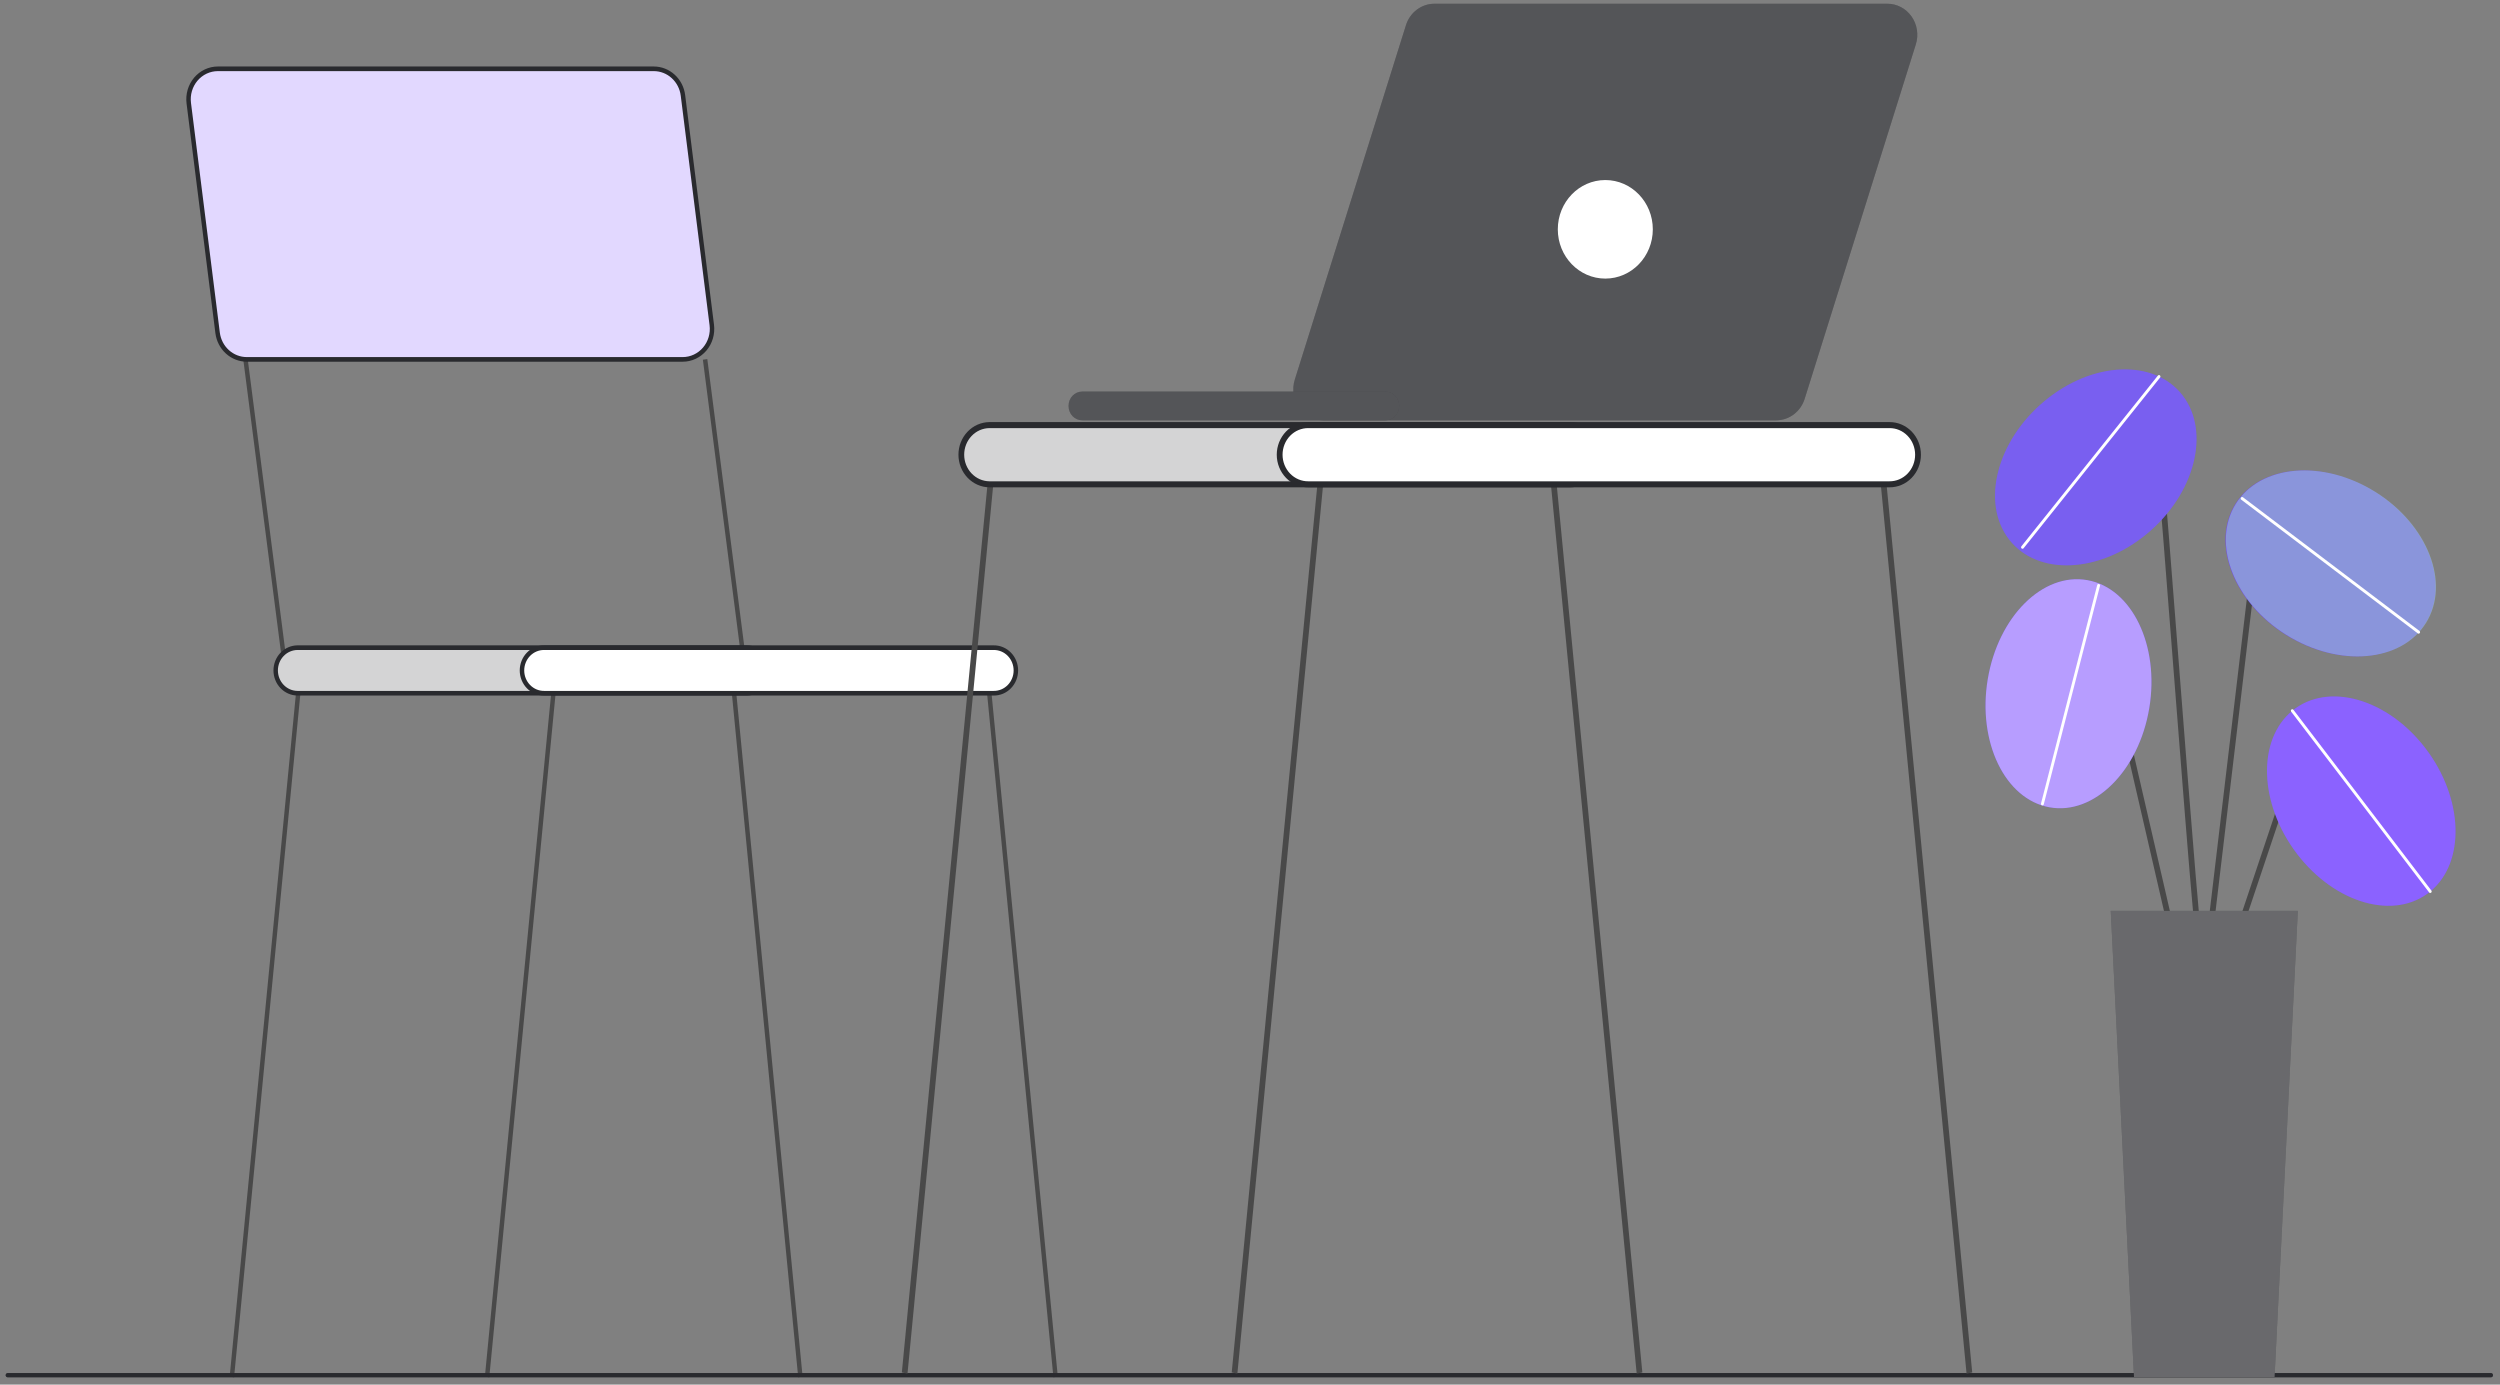 <svg width="325" height="180" viewBox="0 0 325 180" fill="none" xmlns="http://www.w3.org/2000/svg">
<rect x="0" y="0" width="325" height="180" fill="#808080" stroke="none"/>
<g clip-path="url(#clip0_1_694)">
<path d="M30.428 179.054L29.858 178.94L38.769 87.101L39.339 87.214L30.428 179.054Z" fill="#494949"/>
<path d="M63.606 179.054L63.036 178.94L71.947 87.101L72.516 87.214L63.606 179.054Z" fill="#494949"/>
<path d="M136.944 179.054L137.514 178.94L128.604 87.101L128.034 87.214L136.944 179.054Z" fill="#494949"/>
<path d="M103.767 179.054L104.337 178.94L95.427 87.101L94.856 87.214L103.767 179.054Z" fill="#494949"/>
<path d="M91.95 46.682L91.374 46.762L96.579 87.198L97.155 87.119L91.95 46.682Z" fill="#494949"/>
<path d="M32.203 46.681L31.628 46.761L36.833 87.198L37.409 87.118L32.203 46.681Z" fill="#494949"/>
<path d="M97.105 84.197H38.666C37.09 84.197 35.812 85.522 35.812 87.158V87.158C35.812 88.794 37.09 90.119 38.666 90.119H97.105C98.682 90.119 99.96 88.794 99.96 87.158V87.158C99.96 85.522 98.682 84.197 97.105 84.197Z" fill="#292A2E"/>
<path opacity="0.8" d="M97.105 84.197H38.666C37.09 84.197 35.812 85.522 35.812 87.158V87.158C35.812 88.794 37.09 90.119 38.666 90.119H97.105C98.682 90.119 99.96 88.794 99.96 87.158V87.158C99.96 85.522 98.682 84.197 97.105 84.197Z" fill="white"/>
<path d="M97.103 90.42H38.666C37.837 90.412 37.045 90.065 36.461 89.454C35.878 88.843 35.551 88.018 35.551 87.158C35.551 86.298 35.878 85.473 36.461 84.862C37.045 84.251 37.837 83.904 38.666 83.895H97.103C97.932 83.904 98.725 84.251 99.308 84.862C99.891 85.473 100.219 86.298 100.219 87.158C100.219 88.018 99.891 88.843 99.308 89.454C98.725 90.065 97.932 90.412 97.103 90.42ZM38.666 84.498C37.99 84.505 37.345 84.789 36.87 85.287C36.395 85.785 36.128 86.457 36.128 87.158C36.128 87.859 36.395 88.531 36.87 89.029C37.345 89.527 37.99 89.811 38.666 89.818H97.103C97.779 89.811 98.424 89.527 98.899 89.029C99.374 88.531 99.641 87.859 99.641 87.158C99.641 86.457 99.374 85.785 98.899 85.287C98.424 84.789 97.779 84.505 97.103 84.498H38.666Z" fill="#292A2E"/>
<path d="M129.179 84.196H70.741C69.164 84.196 67.886 85.522 67.886 87.157V87.158C67.886 88.793 69.164 90.119 70.741 90.119H129.179C130.756 90.119 132.034 88.793 132.034 87.158V87.157C132.034 85.522 130.756 84.196 129.179 84.196Z" fill="white"/>
<path d="M129.18 90.42H70.741C70.326 90.424 69.913 90.343 69.528 90.181C69.143 90.019 68.793 89.779 68.497 89.476C68.202 89.172 67.968 88.811 67.808 88.413C67.648 88.015 67.565 87.589 67.565 87.158C67.565 86.727 67.648 86.3 67.808 85.902C67.968 85.504 68.202 85.143 68.497 84.84C68.793 84.536 69.143 84.296 69.528 84.135C69.913 83.972 70.326 83.891 70.741 83.895H129.18C129.595 83.891 130.008 83.972 130.393 84.135C130.778 84.296 131.128 84.536 131.423 84.84C131.719 85.143 131.953 85.504 132.113 85.902C132.273 86.3 132.355 86.727 132.355 87.158C132.355 87.589 132.273 88.015 132.113 88.413C131.953 88.811 131.719 89.172 131.423 89.476C131.128 89.779 130.778 90.019 130.393 90.181C130.008 90.343 129.595 90.424 129.18 90.42ZM70.741 84.497C70.402 84.494 70.066 84.56 69.751 84.692C69.437 84.824 69.151 85.019 68.91 85.266C68.669 85.514 68.477 85.808 68.347 86.133C68.216 86.458 68.149 86.806 68.149 87.158C68.149 87.509 68.216 87.858 68.347 88.182C68.477 88.507 68.669 88.801 68.91 89.049C69.151 89.296 69.437 89.491 69.751 89.624C70.066 89.755 70.402 89.822 70.741 89.818H129.18C129.519 89.822 129.855 89.755 130.17 89.624C130.484 89.491 130.77 89.296 131.011 89.049C131.252 88.801 131.443 88.507 131.574 88.182C131.705 87.858 131.772 87.509 131.772 87.158C131.772 86.806 131.705 86.458 131.574 86.133C131.443 85.808 131.252 85.514 131.011 85.266C130.77 85.019 130.484 84.824 130.17 84.692C129.855 84.56 129.519 84.494 129.18 84.497H70.741Z" fill="#292A2E"/>
<path d="M88.748 46.721H32.072C31.146 46.721 30.251 46.371 29.555 45.737C28.858 45.103 28.408 44.227 28.289 43.274L24.54 13.413C24.47 12.855 24.515 12.287 24.673 11.749C24.831 11.211 25.098 10.713 25.456 10.29C25.815 9.867 26.256 9.529 26.75 9.296C27.244 9.064 27.781 8.944 28.323 8.944H84.999C85.926 8.944 86.82 9.294 87.517 9.928C88.213 10.562 88.663 11.438 88.782 12.391L92.531 42.252C92.601 42.81 92.556 43.378 92.398 43.916C92.24 44.454 91.973 44.952 91.615 45.375C91.257 45.798 90.816 46.136 90.321 46.369C89.827 46.601 89.291 46.721 88.748 46.721Z" fill="#6E3BFF"/>
<path opacity="0.8" d="M88.748 46.721H32.072C31.146 46.721 30.251 46.371 29.555 45.737C28.858 45.103 28.408 44.227 28.289 43.274L24.54 13.413C24.47 12.855 24.515 12.287 24.673 11.749C24.831 11.211 25.098 10.713 25.456 10.29C25.815 9.867 26.256 9.529 26.75 9.296C27.244 9.064 27.781 8.944 28.323 8.944H84.999C85.926 8.944 86.82 9.294 87.517 9.928C88.213 10.562 88.663 11.438 88.782 12.391L92.531 42.252C92.601 42.81 92.556 43.378 92.398 43.916C92.24 44.454 91.973 44.952 91.615 45.375C91.257 45.798 90.816 46.136 90.321 46.369C89.827 46.601 89.291 46.721 88.748 46.721Z" fill="white"/>
<path d="M88.748 47.022H32.072C31.076 47.02 30.114 46.643 29.366 45.961C28.617 45.279 28.132 44.339 28.001 43.314L24.252 13.453C24.177 12.852 24.226 12.242 24.396 11.662C24.566 11.083 24.853 10.548 25.238 10.092C25.624 9.637 26.098 9.273 26.63 9.023C27.162 8.773 27.74 8.644 28.324 8.644H84.999C85.996 8.646 86.958 9.024 87.707 9.706C88.455 10.388 88.94 11.328 89.071 12.353L92.82 42.214C92.895 42.815 92.846 43.425 92.676 44.005C92.506 44.584 92.219 45.119 91.833 45.574C91.448 46.029 90.973 46.394 90.441 46.644C89.909 46.893 89.332 47.023 88.748 47.023V47.022ZM28.324 9.246C27.822 9.246 27.327 9.357 26.87 9.571C26.413 9.786 26.006 10.099 25.675 10.489C25.344 10.88 25.097 11.34 24.951 11.837C24.805 12.335 24.763 12.859 24.828 13.374L28.577 43.236C28.689 44.115 29.105 44.923 29.748 45.508C30.391 46.094 31.217 46.418 32.072 46.42H88.748C89.25 46.42 89.745 46.309 90.202 46.094C90.659 45.88 91.067 45.567 91.397 45.176C91.728 44.785 91.975 44.325 92.121 43.828C92.267 43.33 92.309 42.806 92.244 42.29L88.495 12.429C88.383 11.55 87.966 10.742 87.323 10.157C86.681 9.571 85.855 9.248 84.999 9.246H28.324Z" fill="#292A2E"/>
<path d="M323.825 179.047H0.999C0.964 179.047 0.93 179.04 0.898 179.027C0.867 179.013 0.838 178.993 0.813 178.967C0.789 178.942 0.77 178.912 0.756 178.879C0.743 178.846 0.736 178.811 0.736 178.775C0.736 178.739 0.743 178.704 0.756 178.671C0.77 178.638 0.789 178.608 0.813 178.582C0.838 178.557 0.867 178.537 0.898 178.523C0.93 178.509 0.964 178.502 0.999 178.502H323.824C323.894 178.502 323.961 178.531 324.01 178.582C324.059 178.633 324.087 178.703 324.087 178.775C324.087 178.847 324.059 178.916 324.01 178.967C323.961 179.019 323.894 179.047 323.824 179.047H323.825Z" fill="#292A2E"/>
<g opacity="0.65">
<path d="M323.825 179.047H0.999C0.964 179.047 0.93 179.04 0.898 179.027C0.867 179.013 0.838 178.993 0.813 178.967C0.789 178.942 0.77 178.912 0.756 178.879C0.743 178.846 0.736 178.811 0.736 178.775C0.736 178.739 0.743 178.704 0.756 178.671C0.77 178.638 0.789 178.608 0.813 178.582C0.838 178.557 0.867 178.537 0.898 178.523C0.93 178.509 0.964 178.502 0.999 178.502H323.824C323.894 178.502 323.961 178.531 324.01 178.582C324.059 178.633 324.087 178.703 324.087 178.775C324.087 178.847 324.059 178.916 324.01 178.967C323.961 179.019 323.894 179.047 323.824 179.047H323.825Z" fill="#292A2E"/>
</g>
<path d="M117.976 178.569L117.239 178.421L128.756 59.038L129.493 59.185L117.976 178.569Z" fill="#494949"/>
<path d="M160.86 178.569L160.123 178.421L171.64 59.038L172.377 59.185L160.86 178.569Z" fill="#494949"/>
<path d="M255.652 178.569L256.389 178.421L244.873 59.038L244.136 59.185L255.652 178.569Z" fill="#494949"/>
<path d="M212.769 178.569L213.505 178.421L201.989 59.038L201.252 59.185L212.769 178.569Z" fill="#494949"/>
<path d="M204.159 55.262H128.625C126.587 55.262 124.935 56.986 124.935 59.111V59.112C124.935 61.238 126.587 62.961 128.625 62.961H204.159C206.197 62.961 207.849 61.238 207.849 59.112V59.111C207.849 56.986 206.197 55.262 204.159 55.262Z" fill="#292A2E"/>
<path opacity="0.8" d="M204.159 55.262H128.625C126.587 55.262 124.935 56.986 124.935 59.111V59.112C124.935 61.238 126.587 62.961 128.625 62.961H204.159C206.197 62.961 207.849 61.238 207.849 59.112V59.111C207.849 56.986 206.197 55.262 204.159 55.262Z" fill="white"/>
<path d="M204.157 63.353H128.624C127.553 63.342 126.529 62.89 125.775 62.096C125.021 61.302 124.598 60.23 124.598 59.112C124.598 57.994 125.021 56.922 125.775 56.127C126.529 55.333 127.553 54.882 128.624 54.871H204.157C205.228 54.882 206.253 55.333 207.007 56.127C207.761 56.922 208.184 57.994 208.184 59.112C208.184 60.23 207.761 61.302 207.007 62.096C206.253 62.89 205.228 63.342 204.157 63.353ZM128.624 55.654C127.751 55.663 126.917 56.032 126.303 56.68C125.689 57.327 125.344 58.201 125.344 59.112C125.344 60.023 125.689 60.897 126.303 61.544C126.917 62.192 127.751 62.56 128.624 62.57H204.157C205.03 62.56 205.864 62.192 206.478 61.544C207.093 60.897 207.437 60.023 207.437 59.112C207.437 58.201 207.093 57.327 206.478 56.68C205.864 56.032 205.03 55.663 204.157 55.654H128.624Z" fill="#292A2E"/>
<path d="M245.616 55.262H170.082C168.044 55.262 166.392 56.986 166.392 59.111V59.112C166.392 61.238 168.044 62.961 170.082 62.961H245.616C247.654 62.961 249.306 61.238 249.306 59.112V59.111C249.306 56.986 247.654 55.262 245.616 55.262Z" fill="white"/>
<path d="M245.616 63.352H170.082C169.545 63.358 169.012 63.252 168.514 63.041C168.017 62.831 167.564 62.519 167.182 62.125C166.801 61.73 166.498 61.261 166.291 60.744C166.084 60.227 165.978 59.672 165.978 59.112C165.978 58.551 166.084 57.996 166.291 57.479C166.498 56.962 166.801 56.493 167.182 56.098C167.564 55.704 168.017 55.393 168.514 55.182C169.012 54.971 169.545 54.865 170.082 54.871H245.616C246.154 54.865 246.687 54.971 247.184 55.182C247.682 55.393 248.135 55.704 248.517 56.098C248.898 56.493 249.201 56.962 249.408 57.479C249.615 57.996 249.721 58.551 249.721 59.112C249.721 59.672 249.615 60.227 249.408 60.744C249.201 61.261 248.898 61.73 248.517 62.125C248.135 62.519 247.682 62.831 247.184 63.041C246.687 63.252 246.154 63.358 245.616 63.352ZM170.082 55.654C169.644 55.649 169.209 55.734 168.803 55.906C168.396 56.078 168.027 56.332 167.715 56.653C167.404 56.975 167.156 57.358 166.987 57.78C166.819 58.202 166.732 58.654 166.732 59.112C166.732 59.569 166.819 60.022 166.987 60.444C167.156 60.865 167.404 61.248 167.715 61.57C168.027 61.892 168.396 62.145 168.803 62.317C169.209 62.489 169.644 62.575 170.082 62.57H245.616C246.055 62.575 246.49 62.489 246.896 62.317C247.302 62.145 247.672 61.892 247.983 61.57C248.295 61.248 248.542 60.865 248.711 60.444C248.88 60.022 248.967 59.569 248.967 59.112C248.967 58.654 248.88 58.202 248.711 57.78C248.542 57.358 248.295 56.975 247.983 56.653C247.672 56.332 247.302 56.078 246.896 55.906C246.49 55.734 246.055 55.649 245.616 55.654H170.082Z" fill="#292A2E"/>
<path d="M168.321 49.358L182.775 3.272C183.029 2.462 183.523 1.757 184.188 1.256C184.852 0.756 185.652 0.486 186.473 0.486H245.361C245.975 0.486 246.58 0.637 247.127 0.926C247.674 1.215 248.147 1.634 248.507 2.15C248.868 2.665 249.106 3.261 249.202 3.89C249.298 4.519 249.249 5.163 249.059 5.768L234.605 51.854C234.351 52.663 233.856 53.369 233.192 53.87C232.528 54.37 231.728 54.64 230.907 54.64H172.019C171.405 54.64 170.8 54.489 170.253 54.2C169.706 53.911 169.233 53.492 168.872 52.976C168.511 52.461 168.273 51.865 168.178 51.236C168.082 50.607 168.131 49.964 168.321 49.358Z" fill="#292A2E"/>
<path opacity="0.2" d="M168.321 49.358L182.775 3.272C183.029 2.462 183.523 1.757 184.188 1.256C184.852 0.756 185.652 0.486 186.473 0.486H245.361C245.975 0.486 246.58 0.637 247.127 0.926C247.674 1.215 248.147 1.634 248.507 2.15C248.868 2.665 249.106 3.261 249.202 3.89C249.298 4.519 249.249 5.163 249.059 5.768L234.605 51.854C234.351 52.663 233.856 53.369 233.192 53.87C232.528 54.37 231.728 54.64 230.907 54.64H172.019C171.405 54.64 170.8 54.489 170.253 54.2C169.706 53.911 169.233 53.492 168.872 52.976C168.511 52.461 168.273 51.865 168.178 51.236C168.082 50.607 168.131 49.964 168.321 49.358Z" fill="white"/>
<path d="M180.112 50.903H140.692C139.71 50.903 138.914 51.729 138.914 52.748V52.795C138.914 53.814 139.71 54.64 140.692 54.64H180.112C181.094 54.64 181.89 53.814 181.89 52.795V52.748C181.89 51.729 181.094 50.903 180.112 50.903Z" fill="#292A2E"/>
<path opacity="0.2" d="M180.112 50.903H140.692C139.71 50.903 138.914 51.729 138.914 52.748V52.795C138.914 53.814 139.71 54.64 140.692 54.64H180.112C181.094 54.64 181.89 53.814 181.89 52.795V52.748C181.89 51.729 181.094 50.903 180.112 50.903Z" fill="white"/>
<path d="M208.69 36.217C212.101 36.217 214.866 33.349 214.866 29.811C214.866 26.273 212.101 23.405 208.69 23.405C205.279 23.405 202.514 26.273 202.514 29.811C202.514 33.349 205.279 36.217 208.69 36.217Z" fill="white"/>
<path d="M286.558 128.012C286.458 128.012 286.363 127.971 286.292 127.898C285.764 127.35 284.902 117.29 282.581 87.339C281.631 75.083 280.734 63.507 280.08 56.472C280.033 55.97 279.845 55.911 279.784 55.892C278.888 55.612 276.162 57.841 274.641 59.792C274.578 59.873 274.488 59.924 274.389 59.935C274.29 59.946 274.19 59.916 274.113 59.851C274.036 59.786 273.986 59.692 273.976 59.589C273.965 59.486 273.994 59.383 274.057 59.303C275.063 58.013 278.342 54.629 279.999 55.147C280.334 55.251 280.75 55.552 280.827 56.397C281.482 63.438 282.379 75.018 283.329 87.276C284.74 105.477 286.337 126.097 286.862 127.396C286.903 127.454 286.927 127.523 286.932 127.594C286.937 127.666 286.923 127.737 286.892 127.801C286.86 127.864 286.812 127.918 286.753 127.955C286.695 127.993 286.627 128.012 286.558 128.012Z" fill="#494949"/>
<path d="M279.116 69.381C285.342 64.204 287.405 56.148 283.725 51.385C280.044 46.623 272.014 46.958 265.788 52.135C259.562 57.311 257.498 65.368 261.179 70.13C264.859 74.893 272.89 74.557 279.116 69.381Z" fill="#6E3BFF"/>
<path opacity="0.2" d="M279.116 69.381C285.342 64.204 287.405 56.148 283.725 51.385C280.044 46.623 272.014 46.958 265.788 52.135C259.562 57.311 257.498 65.368 261.179 70.13C264.859 74.893 272.89 74.557 279.116 69.381Z" fill="#A7F0B8"/>
<path d="M262.924 71.342C262.888 71.342 262.853 71.332 262.823 71.312C262.793 71.292 262.769 71.264 262.754 71.23C262.739 71.197 262.733 71.159 262.738 71.123C262.742 71.086 262.757 71.052 262.78 71.023L280.523 48.83C280.539 48.81 280.558 48.793 280.58 48.781C280.602 48.768 280.626 48.76 280.651 48.758C280.675 48.755 280.7 48.758 280.724 48.765C280.748 48.773 280.77 48.785 280.789 48.802C280.809 48.818 280.824 48.839 280.836 48.861C280.847 48.884 280.854 48.91 280.856 48.935C280.859 48.961 280.856 48.987 280.848 49.011C280.84 49.036 280.828 49.059 280.812 49.078L263.068 71.272C263.051 71.294 263.029 71.312 263.004 71.324C262.979 71.336 262.951 71.342 262.924 71.342Z" fill="white"/>
<path d="M290.427 123.255C290.367 123.255 290.308 123.24 290.255 123.211C290.202 123.183 290.156 123.141 290.121 123.091C290.086 123.04 290.064 122.982 290.056 122.92C290.047 122.859 290.053 122.796 290.073 122.737L296.738 102.856C296.934 102.272 297.268 101.748 297.71 101.333C298.152 100.918 298.688 100.624 299.267 100.479C299.847 100.334 300.453 100.342 301.029 100.502C301.605 100.663 302.133 100.971 302.564 101.398L306.087 104.889C306.159 104.961 306.201 105.059 306.203 105.162C306.206 105.265 306.168 105.365 306.099 105.439C306.031 105.514 305.936 105.557 305.837 105.56C305.737 105.562 305.641 105.523 305.569 105.452L302.045 101.961C301.705 101.624 301.288 101.381 300.834 101.254C300.379 101.127 299.901 101.121 299.443 101.236C298.986 101.35 298.563 101.582 298.214 101.91C297.865 102.238 297.601 102.651 297.446 103.112L290.781 122.993C290.756 123.069 290.708 123.136 290.645 123.182C290.581 123.229 290.505 123.254 290.427 123.255Z" fill="#494949"/>
<path d="M315.933 115.896C320.547 112.108 320.272 103.777 315.32 97.287C310.368 90.798 302.613 88.608 297.999 92.396C293.385 96.184 293.659 104.516 298.611 111.005C303.564 117.495 311.319 119.685 315.933 115.896Z" fill="#6E3BFF"/>
<path d="M283.53 126.744C283.445 126.744 283.363 126.715 283.297 126.66C283.231 126.606 283.184 126.53 283.165 126.445L271.98 77.939C271.904 77.608 271.741 77.306 271.51 77.065C271.278 76.824 270.987 76.654 270.669 76.574C270.35 76.493 270.016 76.505 269.704 76.609C269.392 76.712 269.113 76.903 268.899 77.16L265.451 81.293C265.419 81.332 265.38 81.363 265.336 81.386C265.292 81.409 265.244 81.423 265.194 81.426C265.145 81.43 265.096 81.424 265.049 81.408C265.002 81.391 264.959 81.366 264.922 81.333C264.884 81.299 264.854 81.258 264.832 81.213C264.81 81.167 264.797 81.117 264.793 81.066C264.789 81.015 264.796 80.964 264.811 80.915C264.827 80.867 264.851 80.822 264.883 80.784L268.332 76.651C268.637 76.286 269.033 76.015 269.476 75.869C269.92 75.722 270.394 75.705 270.846 75.82C271.298 75.934 271.712 76.176 272.04 76.518C272.369 76.86 272.6 77.29 272.709 77.759L283.893 126.266C283.916 126.366 283.9 126.472 283.848 126.56C283.796 126.648 283.712 126.711 283.615 126.735C283.587 126.741 283.558 126.745 283.53 126.744Z" fill="#494949"/>
<path d="M279.404 92.068C280.764 83.913 277.165 76.459 271.367 75.419C265.569 74.379 259.766 80.147 258.406 88.302C257.047 96.457 260.645 103.911 266.443 104.952C272.242 105.992 278.044 100.224 279.404 92.068Z" fill="#6E3BFF"/>
<path d="M286.558 128.012C286.542 128.012 286.527 128.011 286.511 128.009C286.412 127.997 286.323 127.944 286.261 127.863C286.2 127.781 286.172 127.678 286.184 127.576L293.327 67.428C293.405 66.772 293.663 66.154 294.072 65.647C294.48 65.141 295.021 64.767 295.629 64.572C296.237 64.376 296.887 64.368 297.5 64.546C298.113 64.725 298.663 65.083 299.084 65.579L307.248 75.169C307.314 75.246 307.347 75.348 307.341 75.451C307.335 75.554 307.289 75.65 307.215 75.718C307.14 75.787 307.042 75.822 306.943 75.815C306.844 75.809 306.751 75.761 306.685 75.684L298.522 66.094C298.196 65.711 297.771 65.434 297.297 65.296C296.823 65.158 296.32 65.165 295.85 65.316C295.38 65.467 294.962 65.756 294.647 66.148C294.331 66.54 294.131 67.018 294.072 67.525L286.928 127.671C286.917 127.765 286.873 127.851 286.805 127.914C286.737 127.977 286.649 128.012 286.558 128.012Z" fill="#494949"/>
<path d="M315.62 80.498C318.468 75.157 315.117 67.58 308.135 63.574C301.152 59.568 293.183 60.65 290.335 65.991C287.487 71.332 290.838 78.909 297.82 82.915C304.802 86.921 312.772 85.839 315.62 80.498Z" fill="#6E3BFF"/>
<path opacity="0.2" d="M315.933 115.896C320.547 112.108 320.272 103.777 315.32 97.287C310.368 90.798 302.613 88.608 297.999 92.396C293.385 96.184 293.659 104.516 298.611 111.005C303.564 117.495 311.319 119.685 315.933 115.896Z" fill="white"/>
<path opacity="0.5" d="M279.404 92.068C280.764 83.913 277.165 76.459 271.367 75.419C265.569 74.379 259.766 80.147 258.406 88.302C257.047 96.457 260.645 103.911 266.443 104.952C272.242 105.992 278.044 100.224 279.404 92.068Z" fill="white"/>
<path opacity="0.5" d="M315.663 80.498C318.511 75.157 315.16 67.58 308.178 63.574C301.195 59.568 293.226 60.65 290.378 65.991C287.53 71.332 290.881 78.909 297.863 82.915C304.845 86.921 312.815 85.839 315.663 80.498Z" fill="#A7F0B8"/>
<path d="M295.692 179.047H277.422L274.395 118.415H298.72L295.692 179.047Z" fill="#292A2E"/>
<path opacity="0.3" d="M295.692 179.047H277.422L274.395 118.415H298.72L295.692 179.047Z" fill="white"/>
<path d="M315.933 116.089C315.905 116.089 315.877 116.082 315.851 116.069C315.825 116.057 315.803 116.038 315.785 116.015L297.851 92.515C297.82 92.474 297.806 92.423 297.812 92.371C297.818 92.32 297.843 92.273 297.882 92.241C297.921 92.209 297.97 92.195 298.02 92.201C298.069 92.207 298.114 92.233 298.145 92.273L316.08 115.773C316.102 115.802 316.115 115.836 316.119 115.872C316.123 115.909 316.117 115.945 316.102 115.978C316.086 116.011 316.062 116.039 316.033 116.059C316.003 116.078 315.968 116.088 315.933 116.089Z" fill="white"/>
<path d="M314.427 82.381C314.387 82.38 314.348 82.367 314.317 82.342L291.367 64.962C291.347 64.947 291.33 64.928 291.317 64.906C291.305 64.885 291.296 64.86 291.292 64.835C291.288 64.81 291.29 64.784 291.295 64.759C291.301 64.734 291.312 64.711 291.326 64.69C291.341 64.67 291.359 64.652 291.38 64.639C291.401 64.626 291.424 64.617 291.449 64.613C291.473 64.609 291.498 64.61 291.522 64.616C291.546 64.622 291.568 64.633 291.588 64.648L314.538 82.029C314.569 82.053 314.592 82.087 314.604 82.126C314.616 82.165 314.616 82.207 314.603 82.245C314.591 82.284 314.568 82.318 314.536 82.342C314.504 82.366 314.466 82.379 314.427 82.379V82.381Z" fill="white"/>
<path d="M265.511 104.698C265.494 104.698 265.478 104.696 265.462 104.692C265.414 104.678 265.373 104.646 265.348 104.601C265.324 104.556 265.317 104.503 265.33 104.454L272.635 76.063C272.641 76.038 272.652 76.014 272.667 75.994C272.682 75.973 272.701 75.956 272.722 75.942C272.744 75.929 272.767 75.921 272.792 75.917C272.817 75.914 272.842 75.915 272.866 75.922C272.89 75.929 272.912 75.94 272.932 75.956C272.952 75.972 272.968 75.992 272.981 76.014C272.993 76.037 273.001 76.061 273.004 76.087C273.007 76.113 273.005 76.139 272.998 76.163L265.692 104.554C265.682 104.595 265.658 104.632 265.625 104.658C265.592 104.684 265.552 104.698 265.511 104.698Z" fill="white"/>
</g>
<defs>
<clipPath id="clip0_1_694">
<rect width="325" height="180" fill="white"/>
</clipPath>
</defs>
</svg>
